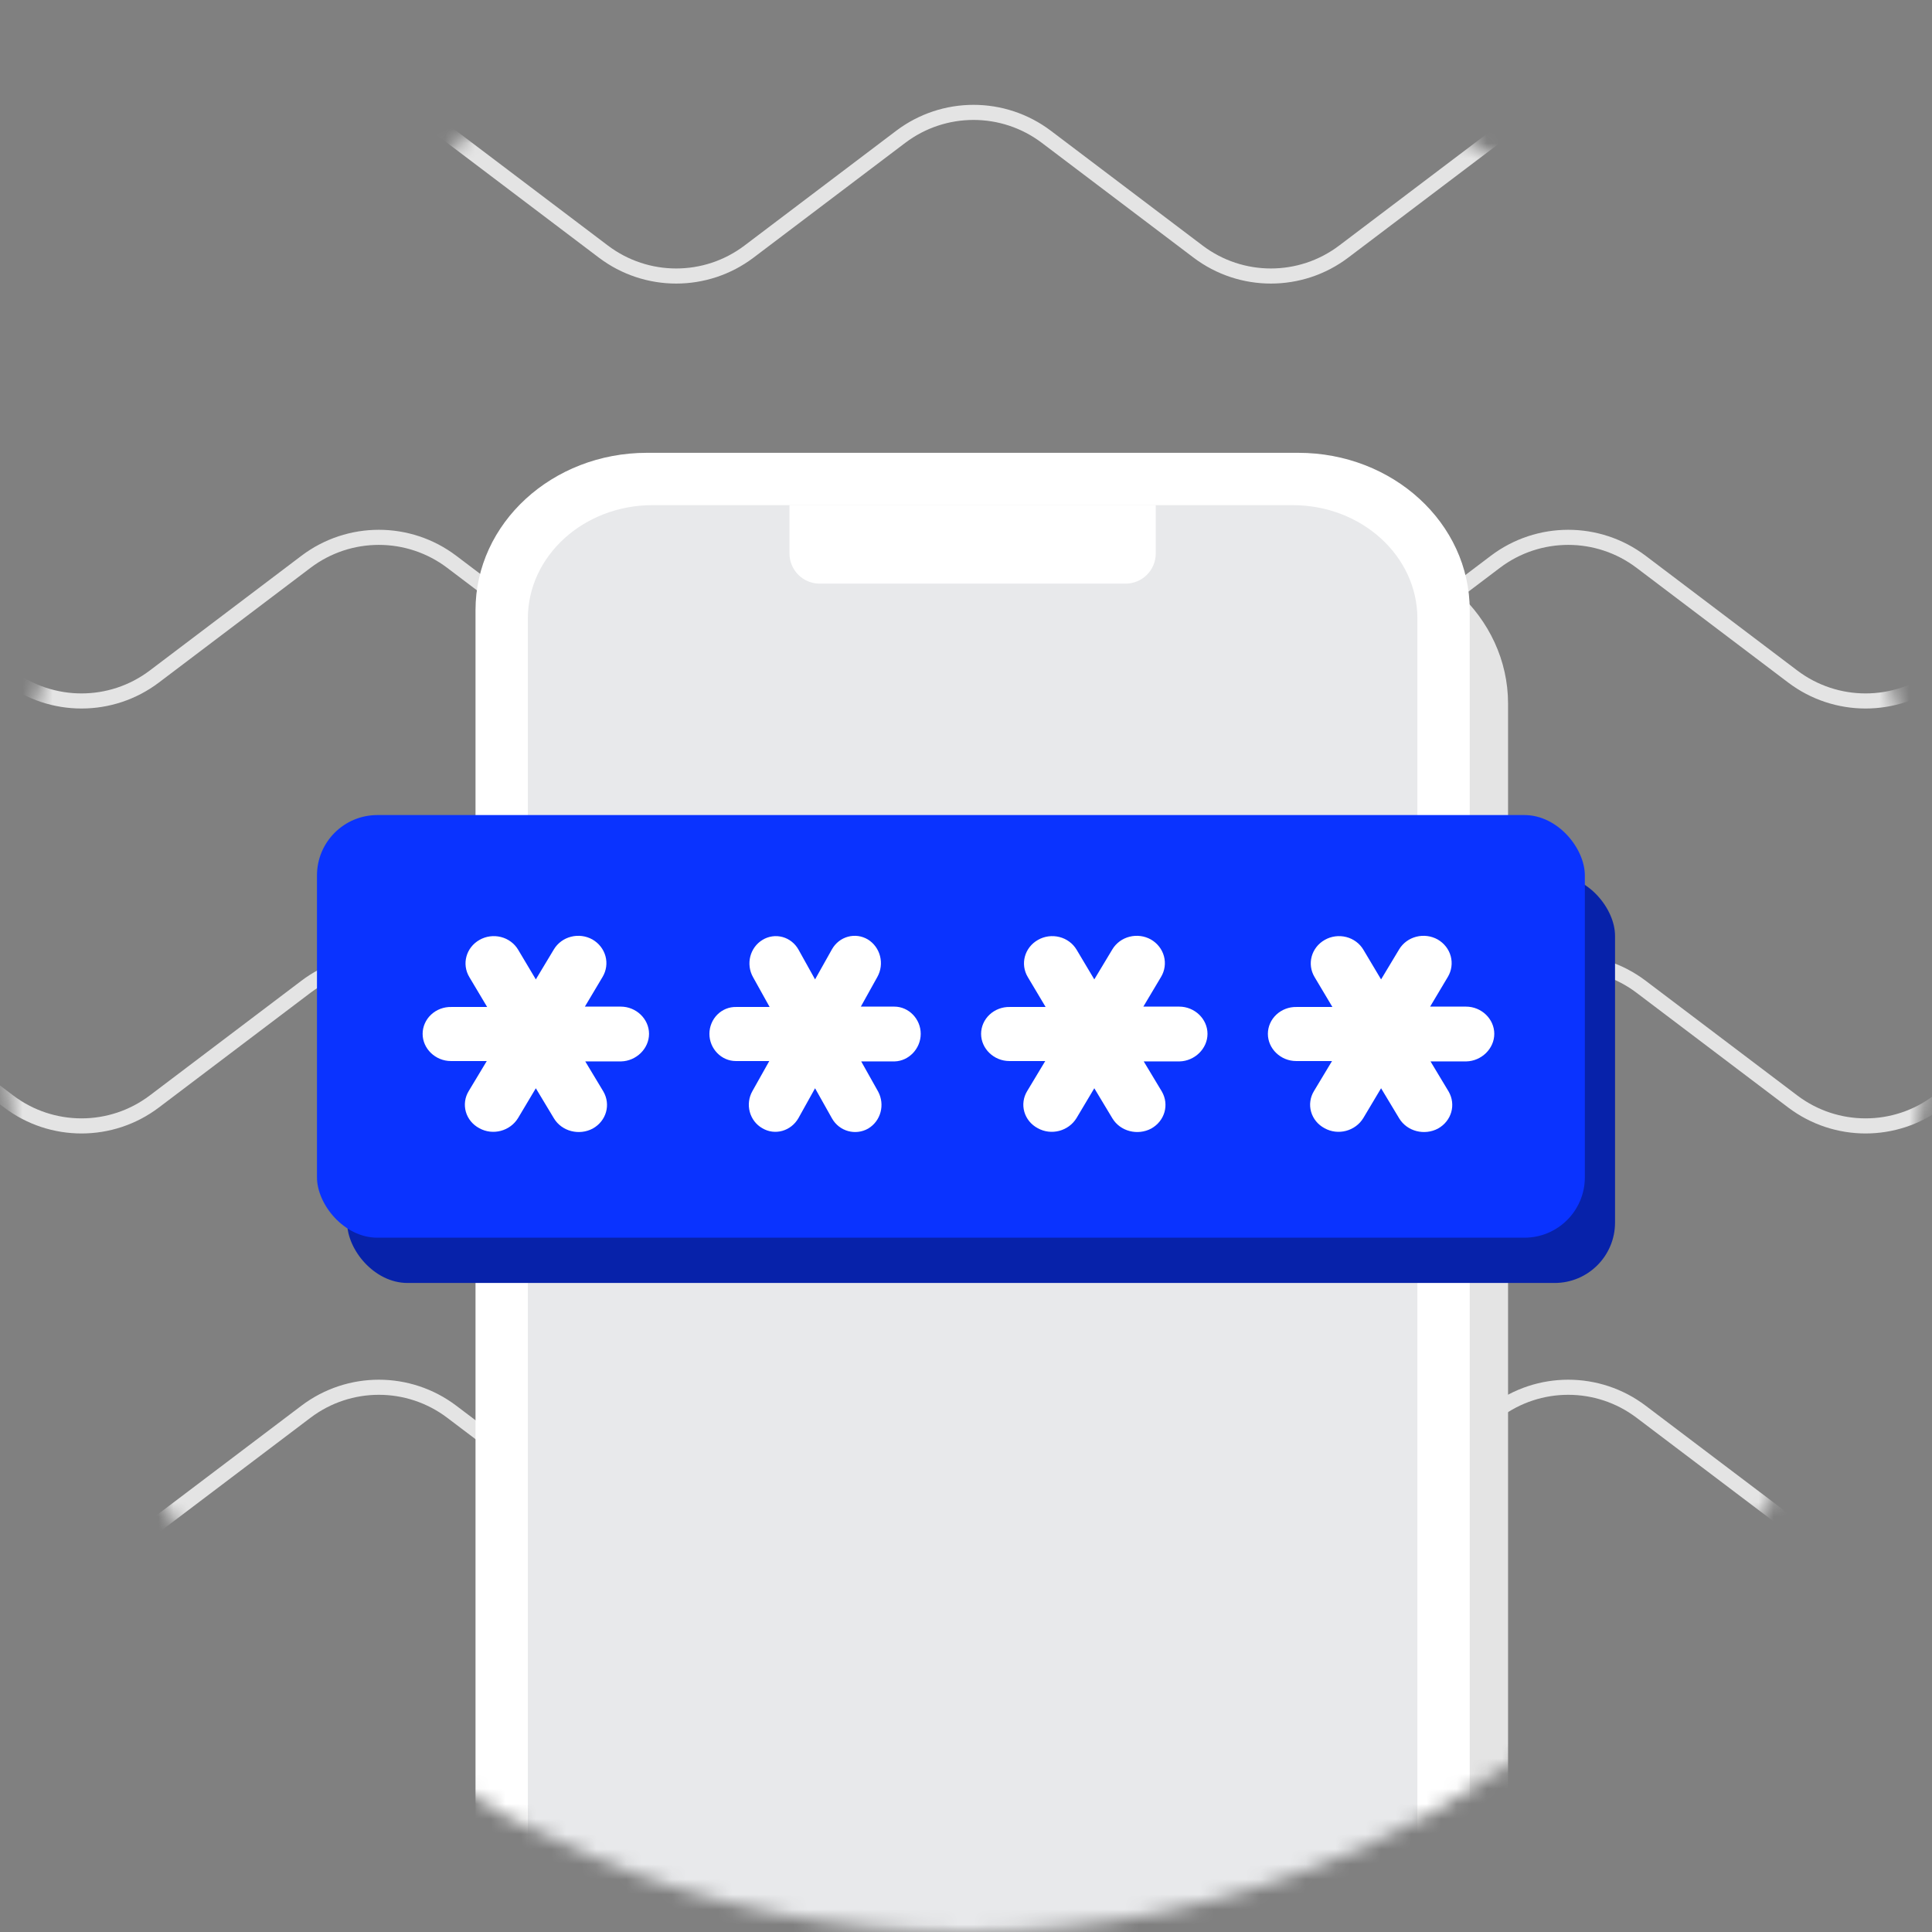<svg width="128" height="128" viewBox="0 0 128 128" fill="none" xmlns="http://www.w3.org/2000/svg">
<rect x="0" y="0" width="128" height="128" fill="#808080" stroke="none"/>
<mask id="mask0_2015_1126" style="mask-type:alpha" maskUnits="userSpaceOnUse" x="0" y="0" width="128" height="128">
<circle cx="64" cy="64" r="64" fill="#EDEEEF"/>
</mask>
<g mask="url(#mask0_2015_1126)">
<path d="M-34 20.318L-19.127 9.066C-16.271 6.906 -12.329 6.906 -9.473 9.066L0.573 16.667C3.429 18.827 7.371 18.827 10.226 16.667L20.273 9.066C23.129 6.906 27.071 6.906 29.927 9.066L39.974 16.667C42.829 18.827 46.771 18.827 49.627 16.667L59.673 9.066C62.529 6.906 66.471 6.906 69.326 9.066L79.374 16.667C82.229 18.827 86.171 18.827 89.026 16.667L99.073 9.066C101.929 6.906 105.871 6.906 108.726 9.066L118.773 16.667C121.629 18.827 125.571 18.827 128.426 16.667L138.473 9.066C141.329 6.906 145.271 6.906 148.126 9.066L163 20.318" stroke="#E4E4E4"/>
<path d="M-34 48.472L-19.127 37.22C-16.271 35.06 -12.329 35.06 -9.473 37.22L0.573 44.821C3.429 46.981 7.371 46.981 10.226 44.821L20.273 37.22C23.129 35.06 27.071 35.06 29.927 37.22L39.974 44.821C42.829 46.981 46.771 46.981 49.627 44.821L59.673 37.22C62.529 35.06 66.471 35.06 69.326 37.22L79.374 44.821C82.229 46.981 86.171 46.981 89.026 44.821L99.073 37.22C101.929 35.06 105.871 35.06 108.726 37.22L118.773 44.821C121.629 46.981 125.571 46.981 128.426 44.821L138.473 37.22C141.329 35.06 145.271 35.06 148.126 37.22L163 48.472" stroke="#E4E4E4"/>
<path d="M-34 76.626L-19.127 65.374C-16.271 63.215 -12.329 63.215 -9.473 65.374L0.573 72.975C3.429 75.135 7.371 75.135 10.226 72.975L20.273 65.374C23.129 63.215 27.071 63.215 29.927 65.374L39.974 72.975C42.829 75.135 46.771 75.135 49.627 72.975L59.673 65.374C62.529 63.215 66.471 63.215 69.326 65.374L79.374 72.975C82.229 75.135 86.171 75.135 89.026 72.975L99.073 65.374C101.929 63.215 105.871 63.215 108.726 65.374L118.773 72.975C121.629 75.135 125.571 75.135 128.426 72.975L138.473 65.374C141.329 63.215 145.271 63.215 148.126 65.374L163 76.626" stroke="#E4E4E4"/>
<path d="M-34 104.78L-19.127 93.529C-16.271 91.369 -12.329 91.369 -9.473 93.529L0.573 101.129C3.429 103.289 7.371 103.289 10.226 101.129L20.273 93.529C23.129 91.369 27.071 91.369 29.927 93.529L39.974 101.129C42.829 103.289 46.771 103.289 49.627 101.129L59.673 93.529C62.529 91.369 66.471 91.369 69.326 93.529L79.374 101.129C82.229 103.289 86.171 103.289 89.026 101.129L99.073 93.529C101.929 91.369 105.871 91.369 108.726 93.529L118.773 101.129C121.629 103.289 125.571 103.289 128.426 101.129L138.473 93.529C141.329 91.369 145.271 91.369 148.126 93.529L163 104.78" stroke="#E4E4E4"/>
<path d="M-34 132.935L-19.127 121.683C-16.271 119.523 -12.329 119.523 -9.473 121.683L0.573 129.283C3.429 131.443 7.371 131.443 10.226 129.283L20.273 121.683C23.129 119.523 27.071 119.523 29.927 121.683L39.974 129.283C42.829 131.443 46.771 131.443 49.627 129.283L59.673 121.683C62.529 119.523 66.471 119.523 69.326 121.683L79.374 129.283C82.229 131.443 86.171 131.443 89.026 129.283L99.073 121.683C101.929 119.523 105.871 119.523 108.726 121.683L118.773 129.283C121.629 131.443 125.571 131.443 128.426 129.283L138.473 121.683C141.329 119.523 145.271 119.523 148.126 121.683L163 132.935" stroke="#E4E4E4"/>
<path d="M88.555 36.196H45.403C39.13 36.196 34.044 40.862 34.044 46.619V150.577C34.044 156.333 39.13 161 45.403 161H88.555C94.828 161 99.913 156.333 99.913 150.577V46.619C99.913 40.862 94.828 36.196 88.555 36.196Z" fill="#E4E4E4"/>
<path d="M86.014 30H42.862C36.589 30 31.504 34.666 31.504 40.423V144.381C31.504 150.138 36.589 154.804 42.862 154.804H86.014C92.287 154.804 97.373 150.138 97.373 144.381V40.423C97.373 34.666 92.287 30 86.014 30Z" fill="white"/>
<path d="M85.636 33.467H43.24C38.673 33.467 34.971 36.831 34.971 40.981V142.089C34.971 146.239 38.673 149.604 43.24 149.604H85.636C90.204 149.604 93.906 146.239 93.906 142.089V40.981C93.906 36.831 90.204 33.467 85.636 33.467Z" fill="#E8E9EB"/>
<path d="M52.305 33.467H76.572V36.667C76.572 37.772 75.677 38.667 74.572 38.667H54.305C53.2 38.667 52.305 37.772 52.305 36.667V33.467Z" fill="white"/>
<rect x="23" y="58" width="84" height="27" rx="4" fill="#0722AA"/>
<rect x="21" y="54" width="84" height="28" rx="4" fill="#0A33FF"/>
<path d="M41.125 66.691C42.15 66.691 43 67.508 43 68.494C43 69.479 42.15 70.297 41.15 70.321H38.775L39.975 72.316C40.475 73.182 40.175 74.263 39.275 74.768C38.375 75.249 37.225 74.961 36.7 74.095L35.5 72.1L34.325 74.071C33.8 74.937 32.65 75.249 31.75 74.744C31.535 74.629 31.345 74.474 31.193 74.288C31.041 74.102 30.929 73.888 30.864 73.66C30.799 73.431 30.782 73.193 30.814 72.958C30.845 72.723 30.926 72.497 31.05 72.292L32.25 70.297H29.875C28.85 70.297 28 69.479 28 68.494C28.001 68.256 28.051 68.021 28.148 67.803C28.244 67.584 28.385 67.386 28.562 67.221C28.739 67.055 28.948 66.925 29.178 66.838C29.408 66.751 29.653 66.709 29.9 66.715H32.275L31.1 64.743C30.575 63.878 30.875 62.772 31.775 62.267C31.986 62.147 32.22 62.069 32.463 62.037C32.706 62.005 32.954 62.02 33.191 62.08C33.428 62.14 33.65 62.245 33.845 62.389C34.04 62.532 34.203 62.712 34.325 62.916L35.5 64.888L36.7 62.892C36.823 62.689 36.987 62.51 37.181 62.367C37.376 62.224 37.598 62.12 37.835 62.06C38.072 61.999 38.319 61.985 38.562 62.016C38.804 62.047 39.038 62.125 39.25 62.243C39.677 62.489 39.988 62.886 40.114 63.349C40.24 63.812 40.172 64.304 39.925 64.719L38.75 66.691H41.125Z" fill="white"/>
<path d="M59.25 66.691C60.207 66.691 61 67.508 61 68.494C61 69.479 60.207 70.297 59.273 70.321H57.057L58.177 72.316C58.643 73.182 58.363 74.263 57.523 74.768C56.683 75.249 55.61 74.961 55.12 74.095L54 72.1L52.903 74.071C52.413 74.937 51.34 75.249 50.5 74.744C50.299 74.629 50.122 74.474 49.98 74.288C49.838 74.102 49.734 73.888 49.673 73.66C49.612 73.431 49.596 73.193 49.626 72.958C49.656 72.723 49.731 72.497 49.847 72.292L50.967 70.297H48.75C47.793 70.297 47 69.479 47 68.494C47.001 68.256 47.048 68.021 47.138 67.803C47.228 67.584 47.359 67.386 47.524 67.221C47.689 67.055 47.885 66.925 48.099 66.838C48.314 66.751 48.543 66.709 48.773 66.715H50.99L49.893 64.743C49.403 63.878 49.683 62.772 50.523 62.267C50.721 62.147 50.939 62.069 51.166 62.037C51.393 62.005 51.623 62.02 51.845 62.08C52.066 62.14 52.274 62.245 52.455 62.389C52.637 62.532 52.789 62.712 52.903 62.916L54 64.888L55.12 62.892C55.235 62.689 55.388 62.51 55.569 62.367C55.751 62.224 55.959 62.12 56.179 62.06C56.401 61.999 56.631 61.985 56.858 62.016C57.084 62.047 57.302 62.125 57.5 62.243C57.899 62.489 58.188 62.886 58.306 63.349C58.424 63.812 58.361 64.304 58.13 64.719L57.033 66.691H59.25Z" fill="white"/>
<path d="M78.125 66.691C79.15 66.691 80 67.508 80 68.494C80 69.479 79.15 70.297 78.15 70.321H75.775L76.975 72.316C77.475 73.182 77.175 74.263 76.275 74.768C75.375 75.249 74.225 74.961 73.7 74.095L72.5 72.1L71.325 74.071C70.8 74.937 69.65 75.249 68.75 74.744C68.535 74.629 68.345 74.474 68.193 74.288C68.041 74.102 67.929 73.888 67.864 73.66C67.799 73.431 67.781 73.193 67.814 72.958C67.845 72.723 67.926 72.497 68.05 72.292L69.25 70.297H66.875C65.85 70.297 65 69.479 65 68.494C65.001 68.256 65.051 68.021 65.147 67.803C65.244 67.584 65.385 67.386 65.562 67.221C65.739 67.055 65.948 66.925 66.178 66.838C66.408 66.751 66.653 66.709 66.9 66.715H69.275L68.1 64.743C67.575 63.878 67.875 62.772 68.775 62.267C68.986 62.147 69.22 62.069 69.463 62.037C69.707 62.005 69.954 62.02 70.191 62.08C70.428 62.14 70.65 62.245 70.845 62.389C71.04 62.532 71.203 62.712 71.325 62.916L72.5 64.888L73.7 62.892C73.823 62.689 73.987 62.51 74.181 62.367C74.376 62.224 74.598 62.12 74.835 62.06C75.072 61.999 75.319 61.985 75.562 62.016C75.804 62.047 76.038 62.125 76.25 62.243C76.677 62.489 76.988 62.886 77.114 63.349C77.24 63.812 77.172 64.304 76.925 64.719L75.75 66.691H78.125Z" fill="white"/>
<path d="M97.125 66.691C98.15 66.691 99 67.508 99 68.494C99 69.479 98.15 70.297 97.15 70.321H94.775L95.975 72.316C96.475 73.182 96.175 74.263 95.275 74.768C94.375 75.249 93.225 74.961 92.7 74.095L91.5 72.1L90.325 74.071C89.8 74.937 88.65 75.249 87.75 74.744C87.535 74.629 87.345 74.474 87.193 74.288C87.041 74.102 86.929 73.888 86.864 73.66C86.799 73.431 86.781 73.193 86.814 72.958C86.845 72.723 86.926 72.497 87.05 72.292L88.25 70.297H85.875C84.85 70.297 84 69.479 84 68.494C84.001 68.256 84.051 68.021 84.147 67.803C84.244 67.584 84.385 67.386 84.562 67.221C84.739 67.055 84.948 66.925 85.178 66.838C85.408 66.751 85.653 66.709 85.9 66.715H88.275L87.1 64.743C86.575 63.878 86.875 62.772 87.775 62.267C87.986 62.147 88.22 62.069 88.463 62.037C88.707 62.005 88.954 62.02 89.191 62.08C89.428 62.14 89.65 62.245 89.845 62.389C90.04 62.532 90.203 62.712 90.325 62.916L91.5 64.888L92.7 62.892C92.823 62.689 92.987 62.51 93.181 62.367C93.376 62.224 93.598 62.12 93.835 62.06C94.072 61.999 94.319 61.985 94.562 62.016C94.804 62.047 95.038 62.125 95.25 62.243C95.677 62.489 95.988 62.886 96.114 63.349C96.24 63.812 96.172 64.304 95.925 64.719L94.75 66.691H97.125Z" fill="white"/>
</g>
</svg>
